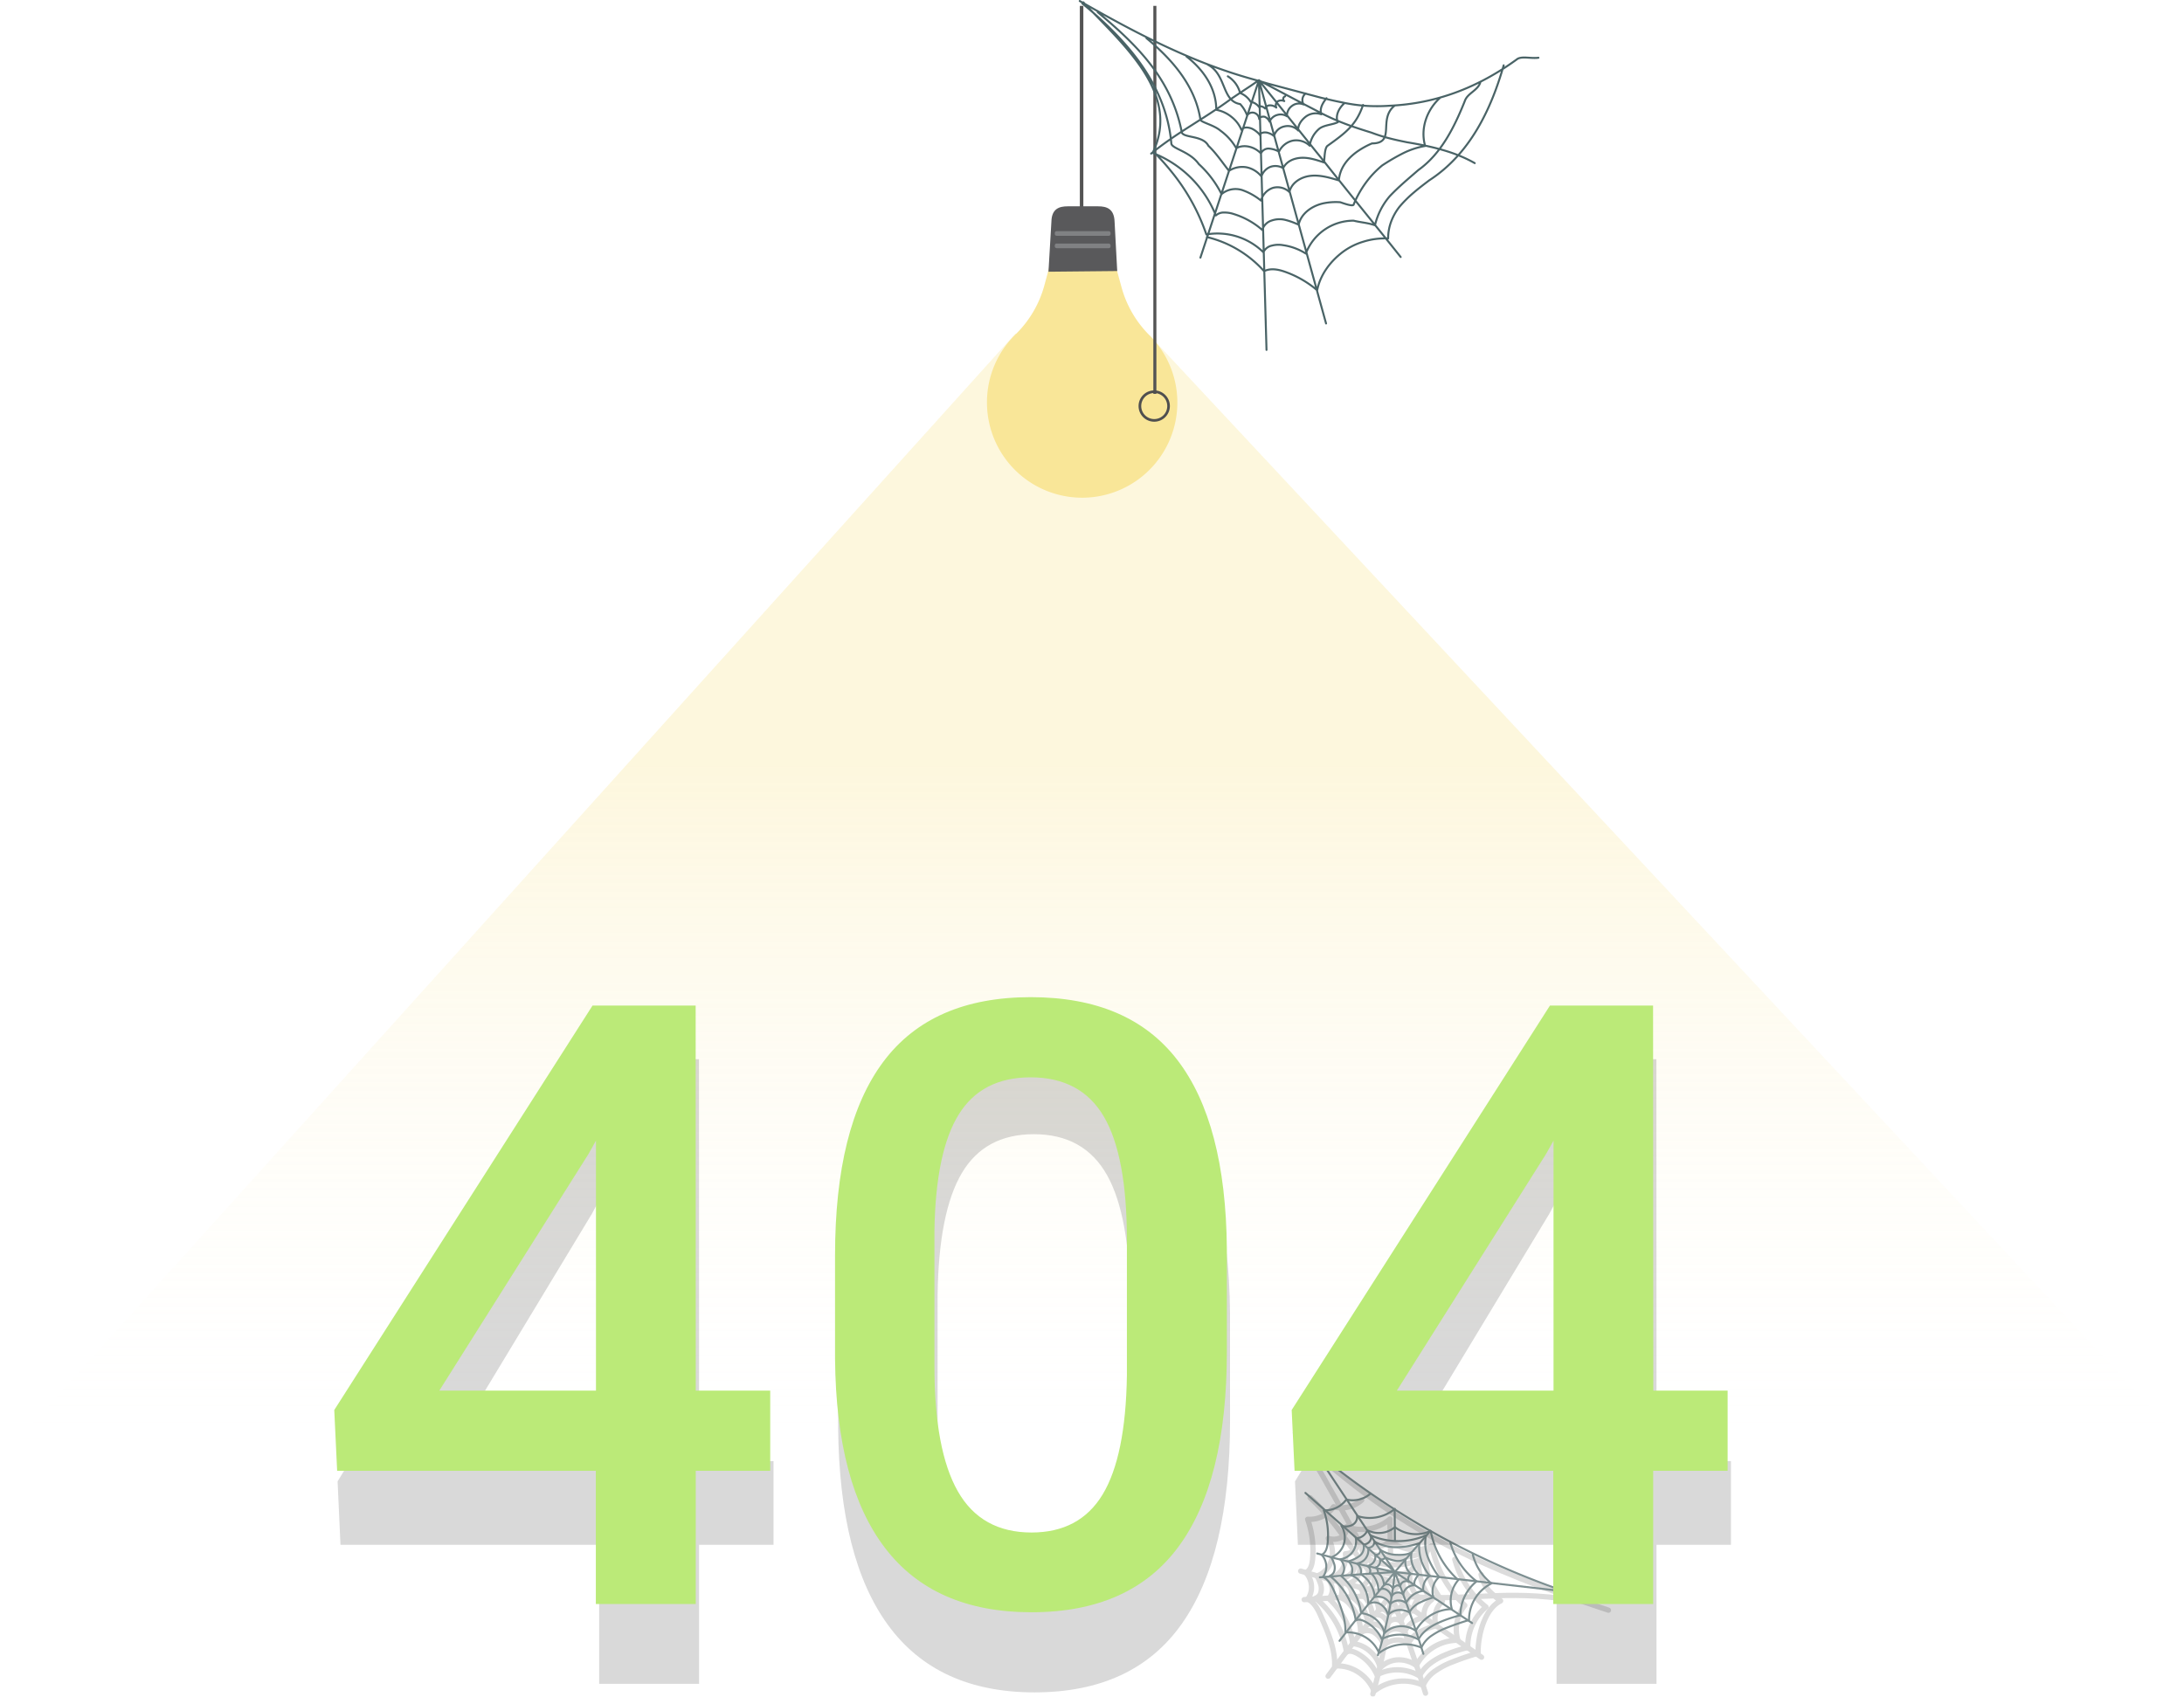 <svg xmlns="http://www.w3.org/2000/svg" xmlns:xlink="http://www.w3.org/1999/xlink" viewBox="0 0 826 641.83"><defs><style>.cls-1{fill-opacity:0.33;fill:url(#linear-gradient);}.cls-2{fill:#545454;}.cls-3{fill:#f9e698;}.cls-4{fill:#59595b;}.cls-5{fill:#808183;}.cls-6{fill:#4f4f4f;}.cls-7{opacity:0.14;}.cls-12,.cls-8,.cls-9{fill:none;stroke-linecap:round;stroke-linejoin:round;}.cls-8{stroke:#000;stroke-width:2px;}.cls-9{stroke:#7d8f91;}.cls-12,.cls-9{stroke-width:0.75px;}.cls-10{opacity:0.15;}.cls-11{fill:#bbea78;}.cls-12{stroke:#496366;}</style><linearGradient id="linear-gradient" x1="413" y1="552.22" x2="413" y2="126.22" gradientUnits="userSpaceOnUse"><stop offset="0" stop-color="#fff" stop-opacity="0"/><stop offset="0.62" stop-color="#f9e698"/></linearGradient></defs><title>404</title><g id="Layer_2" data-name="Layer 2"><g id="Layer_1-2" data-name="Layer 1"><g id="bulb"><polygon class="cls-1" points="826 545.93 0 552.22 384 126.22 435 127.12 826 545.93"/><rect class="cls-2" x="408.41" y="2.22" width="1.33" height="96.62" transform="translate(818.14 101.06) rotate(180)"/><path class="cls-3" d="M373.28,152.24a36,36,0,1,0,61.46-25.41,40.81,40.81,0,0,1-10.57-18.15L421.26,98H397.68l-2.75,10.16A40.91,40.91,0,0,1,384,126.58,35.86,35.86,0,0,0,373.28,152.24Z"/><path class="cls-4" d="M403.81,78.05h11.5c3.26,0,6.05.92,6.23,5.77l1,18.71-26,.26,1.11-19C397.77,79,400.55,78.05,403.81,78.05Z"/><rect class="cls-5" x="398.92" y="87.44" width="21.11" height="1.76" rx="0.67"/><rect class="cls-5" x="398.92" y="92.13" width="21.11" height="1.76" rx="0.67"/><rect class="cls-2" x="436.2" y="2.22" width="1.15" height="146.79"/><path class="cls-6" d="M436.53,148.69a4.92,4.92,0,1,1-4.91,4.92,4.92,4.92,0,0,1,4.91-4.92m0-1a5.92,5.92,0,1,0,5.92,5.92,5.91,5.91,0,0,0-5.92-5.92Z"/></g><g class="cls-7"><path class="cls-8" d="M491.85,544.59c12.06,18.55,22.18,40.12,34.25,58.67-13.25-12.15-17.37-24.57-30.62-36.71"/><path class="cls-8" d="M491.92,594.34q8.35,2.49,17.28,4.82,8.66,2.25,16.9,4.1-8,.39-16.14.87-8.41.48-16.71,1"/><path class="cls-8" d="M502.29,634.09q11.19-15.18,23.81-30.83,7.7-9.51,15.33-18.43"/><path class="cls-8" d="M519.22,640.83a189.89,189.89,0,0,0,6.88-37.57q3.51,9.12,6.93,18.87,3.29,9.4,6.12,18.39"/><path class="cls-8" d="M560.33,626.91,526.1,603.26c24.82,3.26,39.37-1.85,64.2,1.41"/><path class="cls-8" d="M491.85,544.59c37.66,34.84,68.87,48.8,116.47,64.53"/><path class="cls-8" d="M521.85,596.59a18.73,18.73,0,0,0,4.47,1.57,6,6,0,0,0,4.47-.86,7,7,0,0,0,2.39,6.86,3,3,0,0,0-1.09,1.7,2.85,2.85,0,0,0,.25,1.94,2.48,2.48,0,0,0-3.71,2.12,1.53,1.53,0,0,0-1.82-.4,3.68,3.68,0,0,0-1.49,1.31,3.36,3.36,0,0,0-1.65-1.82,2,2,0,0,0-2.19.18,9.66,9.66,0,0,0-.81-3.22,4.16,4.16,0,0,0-2.21-2.28c.22-.05.29-.34.28-.58a2.57,2.57,0,0,0-1.08-2,2.93,2.93,0,0,0,1.66-1.43,3.23,3.23,0,0,0,.2-2.27A2,2,0,0,0,521.85,596.59Z"/><path class="cls-8" d="M533.31,594.41a11.68,11.68,0,0,0,3.3,10.12,9.65,9.65,0,0,0-1.47,2.26,3.47,3.47,0,0,0-.26,2.6,4.57,4.57,0,0,0-3.25,1.07,4.66,4.66,0,0,0-1.71,3,3.21,3.21,0,0,0-2.94-.79,3,3,0,0,0-2.22,1.91,4.65,4.65,0,0,0-2.13-3.26c-1.15-.64-2.75-.74-3.56.27a12.37,12.37,0,0,0-1.71-5.79c-.54-.91-1.23-1.94-2.24-2.12a2.49,2.49,0,0,0-1.25-3.32,3.92,3.92,0,0,0,2.89-1.73,4.11,4.11,0,0,0,.6-3.35,1.72,1.72,0,0,0,1.71-.43,1.9,1.9,0,0,0,.46-1.78,13.52,13.52,0,0,0,6.92,2.41C528.86,595.56,531.24,595.63,533.31,594.41Z"/><path class="cls-8" d="M536.62,590.35a21.64,21.64,0,0,0,4.8,14.86,7,7,0,0,0-2.76,6.78,9.43,9.43,0,0,0-7.48,5.38,5.44,5.44,0,0,0-3.57-1.17,5.12,5.12,0,0,0-3.34,1.55,6.35,6.35,0,0,0-2.88-2.87,5.93,5.93,0,0,0-4-.4,13.79,13.79,0,0,0-6.24-10.43,4.91,4.91,0,0,0-1.86-4.93,5.61,5.61,0,0,0,3.95-2.36,6.23,6.23,0,0,0,.94-4.68,2.83,2.83,0,0,0,2-.84,2.61,2.61,0,0,0,.68-2,19.33,19.33,0,0,0,9.73,2.72A30,30,0,0,0,536.62,590.35Z"/><path class="cls-8" d="M539.53,586.83a18.93,18.93,0,0,0,1,10.07,38,38,0,0,0,5,8.91A8,8,0,0,0,543,610a8.53,8.53,0,0,0,.17,5,30.78,30.78,0,0,0-6.05,2.26,9.87,9.87,0,0,0-4.41,4.35,7.68,7.68,0,0,0-4.91-1.16,7.13,7.13,0,0,0-4.45,2.08,8.42,8.42,0,0,0-3.39-4.82,4.78,4.78,0,0,0-5.38-.1,15.62,15.62,0,0,0-4.35-11A7.52,7.52,0,0,0,507,604.4a5.63,5.63,0,0,0-.51-5.45,2.47,2.47,0,0,0-.89-.87,14.18,14.18,0,0,0,5-2.44,5,5,0,0,0,1.62-5.07,3.67,3.67,0,0,0,2.46-1.22,3.09,3.09,0,0,0,.73-1.44,2.24,2.24,0,0,0-.3-1.62C522.64,589.89,532.18,590.28,539.53,586.83Z"/><path class="cls-8" d="M502.11,597.11A7.76,7.76,0,0,0,507.4,594a8.58,8.58,0,0,0,1.44-6.24,5.41,5.41,0,0,0,5-3.59,10.57,10.57,0,0,0,12-1.22,15.1,15.1,0,0,0,15.71,1.94A41.62,41.62,0,0,0,554,607.28a14.5,14.5,0,0,0-2.63,13.21,17.77,17.77,0,0,0-15.7,9.58,11.13,11.13,0,0,0-7.19-2.14,9.84,9.84,0,0,0-6.47,3,12.09,12.09,0,0,0-3.85-6.22,11.36,11.36,0,0,0-6.55-2.94,28.78,28.78,0,0,0-9-17,5.22,5.22,0,0,0,1.28-3.64A6.83,6.83,0,0,0,502.11,597.11Z"/><path class="cls-8" d="M525.94,589q-.15-7-.29-14"/><path class="cls-8" d="M525.71,574.63a16.7,16.7,0,0,1-16.49,2.94,4.06,4.06,0,0,1-2.14,4.12,6.37,6.37,0,0,1-4.71.27,10.38,10.38,0,0,1,1.19,8.33,9.12,9.12,0,0,1-5.43,5.91,16.62,16.62,0,0,1,1.32,3,5.75,5.75,0,0,1,.13,3.18,3.17,3.17,0,0,1-2,2.23,33.47,33.47,0,0,1,11.68,20.34c1.36-.69,2.83-.12,4.21.64a17.2,17.2,0,0,1,7.31,8,16.5,16.5,0,0,1,16.1.41c1.72-3.34,4.6-5.43,7.86-7.12a52.77,52.77,0,0,1,10.38-3.63A19.49,19.49,0,0,1,562,607.91a34.71,34.71,0,0,1-11.79-18"/><path class="cls-8" d="M515,567.48A11.41,11.41,0,0,1,504.39,570a11.09,11.09,0,0,1-9.82,4.75,35.63,35.63,0,0,1,1.85,15.13c-.19,2-.77,4.25-2.52,5a8.28,8.28,0,0,1,2.1,5,7.72,7.72,0,0,1-1.4,5.09c2.7,1.22,4.12,4.47,5.34,7.26,2.51,5.76,5.06,11.8,4.83,18a14.5,14.5,0,0,1,8.93,2.32,15.51,15.51,0,0,1,6,7.21,18,18,0,0,1,18.55-2.2,12.51,12.51,0,0,1,4.7-5.53,29.52,29.52,0,0,1,6.53-3.38,99.12,99.12,0,0,1,9.54-3.24c-.09-7,2.55-16.86,8.52-19.8-4.1-3.32-6.16-4.78-7.39-10"/></g><path class="cls-9" d="M497,548.68q15.28,23,30.55,46l-33.84-29.93"/><path class="cls-9" d="M498.15,587.67q7.19,2,14.85,3.81c5,1.18,9.8,2.25,14.52,3.22q-6.93.43-13.93.92c-4.85.34-9.65.7-14.43,1.07"/><path class="cls-9" d="M506.61,620.72q9.82-12.79,20.91-26,6.75-8,13.45-15.57"/><path class="cls-9" d="M521.13,626.14a155.23,155.23,0,0,0,6.39-31.44c1.94,5,3.87,10.27,5.75,15.67q2.72,7.8,5.06,15.27"/><path class="cls-9" d="M556.76,614q-14.61-9.67-29.24-19.33L591.64,602"/><path class="cls-9" d="M489.33,542.08a299.48,299.48,0,0,0,111.13,62.74"/><path class="cls-9" d="M523.94,589.19a16.28,16.28,0,0,0,3.84,1.25,5.38,5.38,0,0,0,3.86-.77,5.63,5.63,0,0,0,2,5.7,2.49,2.49,0,0,0-1,1.43,2.28,2.28,0,0,0,.19,1.62,2.21,2.21,0,0,0-2.13,0,2.16,2.16,0,0,0-1.1,1.77,1.31,1.31,0,0,0-1.56-.31,3.17,3.17,0,0,0-1.3,1.11,2.73,2.73,0,0,0-1.41-1.5,1.82,1.82,0,0,0-1.88.18,7.5,7.5,0,0,0-.67-2.68,3.37,3.37,0,0,0-1.88-1.88c.2,0,.26-.28.26-.48a2.09,2.09,0,0,0-.91-1.67,2.61,2.61,0,0,0,1.45-1.22,2.58,2.58,0,0,0,.19-1.89A1.8,1.8,0,0,0,523.94,589.19Z"/><path class="cls-9" d="M533.85,587.23a9.33,9.33,0,0,0,2.72,8.4,8.67,8.67,0,0,0-1.29,1.91,2.82,2.82,0,0,0-.26,2.17,4.19,4.19,0,0,0-2.82.93,4.06,4.06,0,0,0-1.51,2.5,2.79,2.79,0,0,0-2.52-.63,2.65,2.65,0,0,0-1.94,1.62,3.75,3.75,0,0,0-1.8-2.69,2.52,2.52,0,0,0-3.07.27,9.81,9.81,0,0,0-1.4-4.81c-.46-.76-1.05-1.61-1.91-1.75a2.07,2.07,0,0,0,.08-1.6,2,2,0,0,0-1.12-1.16,3.52,3.52,0,0,0,2.52-1.47,3.42,3.42,0,0,0,.55-2.81,1.55,1.55,0,0,0,1.48-.37,1.62,1.62,0,0,0,.42-1.5,11.6,11.6,0,0,0,5.94,1.93C530,588.24,532.05,588.27,533.85,587.23Z"/><path class="cls-9" d="M536.76,583.8a17.26,17.26,0,0,0,4,12.34,6,6,0,0,0-2.46,5.7,8.4,8.4,0,0,0-6.51,4.58,4.5,4.5,0,0,0-6,.4,5.17,5.17,0,0,0-2.44-2.36,5.23,5.23,0,0,0-3.42-.28,11.08,11.08,0,0,0-5.26-8.64,3.92,3.92,0,0,0-1.54-4.09,5,5,0,0,0,3.43-2,5.14,5.14,0,0,0,.88-3.92,2.57,2.57,0,0,0,1.75-.72,2.25,2.25,0,0,0,.61-1.64,16.76,16.76,0,0,0,8.35,2.15A27.39,27.39,0,0,0,536.76,583.8Z"/><path class="cls-9" d="M539.3,580.82a15.29,15.29,0,0,0,.78,8.4,30.53,30.53,0,0,0,4.22,7.37,7.22,7.22,0,0,0-2.16,7.71,27.85,27.85,0,0,0-5.25,2,8.8,8.8,0,0,0-3.86,3.68,6.72,6.72,0,0,0-4.22-.9,6.43,6.43,0,0,0-3.86,1.79,6.83,6.83,0,0,0-2.86-4,4.24,4.24,0,0,0-4.64,0,12.52,12.52,0,0,0-3.62-9.12,6.29,6.29,0,0,0-2.83-1.82,4.53,4.53,0,0,0-.37-4.55,2,2,0,0,0-.76-.71,12.82,12.82,0,0,0,4.37-2.1,4.13,4.13,0,0,0,1.45-4.25,3.32,3.32,0,0,0,2.14-1,2.6,2.6,0,0,0,.65-1.21,1.82,1.82,0,0,0-.24-1.35A26.25,26.25,0,0,0,539.3,580.82Z"/><path class="cls-9" d="M506.9,589.86a7,7,0,0,0,4.61-2.7,7.11,7.11,0,0,0,1.31-5.23,4.83,4.83,0,0,0,4.34-3.06,9.43,9.43,0,0,0,10.4-1.16,13.27,13.27,0,0,0,13.53,1.43,33.3,33.3,0,0,0,10.44,18.58,12,12,0,0,0-2.43,11,16,16,0,0,0-13.66,8.2,9.56,9.56,0,0,0-6.18-1.7,8.85,8.85,0,0,0-5.61,2.55,10.21,10.21,0,0,0-8.86-7.52,23,23,0,0,0-7.55-14.06,4.4,4.4,0,0,0,1.14-3A5.47,5.47,0,0,0,506.9,589.86Z"/><path class="cls-9" d="M527.56,582.76q0-5.84-.08-11.67"/><path class="cls-9" d="M527.53,570.81a15,15,0,0,1-14.26,2.66,3.46,3.46,0,0,1-1.89,3.45,5.65,5.65,0,0,1-4.07.29,8.33,8.33,0,0,1,.93,6.94,8,8,0,0,1-4.75,5,13.08,13.08,0,0,1,1.09,2.45,4.61,4.61,0,0,1,.08,2.65,2.8,2.8,0,0,1-1.73,1.89A26.75,26.75,0,0,1,512.75,613c1.18-.6,2.44-.13,3.62.48a13.89,13.89,0,0,1,6.21,6.59,14.6,14.6,0,0,1,13.88.14c1.53-2.81,4-4.59,6.87-6a47.31,47.31,0,0,1,9-3.15,16.53,16.53,0,0,1,6.13-12.85,28,28,0,0,1-10-14.88"/><path class="cls-9" d="M518.35,565a10.24,10.24,0,0,1-9.15,2.26,10,10,0,0,1-8.53,4.08,28.6,28.6,0,0,1,1.42,12.61c-.19,1.66-.72,3.55-2.24,4.21a6.57,6.57,0,0,1,1.75,4.13,6.44,6.44,0,0,1-1.27,4.27c2.31,1,3.5,3.68,4.52,6,2.1,4.78,4.22,9.79,3.95,15a12.64,12.64,0,0,1,7.67,1.83,12.51,12.51,0,0,1,5.1,5.95,16.11,16.11,0,0,1,16-2.06,11.08,11.08,0,0,1,4.12-4.68,27.15,27.15,0,0,1,5.68-2.9c2.69-1.08,5.44-2,8.22-2.85a15.47,15.47,0,0,1,8.5-13.85A19.78,19.78,0,0,1,557,588"/><path class="cls-10" d="M264.4,552.74h28.15v31.65H264.4V637H226.61V584.39H128.77l-1.09-24,97.68-159.71h39Zm-97.06,0h59.27V454.05l-2.8,5.2Zm297.87-15.26q0,51-18.28,76.85t-55.61,25.89q-36.7,0-55.29-25.24T317,540.24v-40.9q0-51,18.28-76.45T391,397.41q37.17,0,55.45,24.83t18.75,74.34Zm-37.8-44.15q0-33.27-8.71-48.77T391,429.06q-18.51,0-27.22,14.69t-9.17,45.85v53.56q0,33.11,8.86,49.34t27.84,16.23q18.21,0,26.91-15t9.18-47ZM626.5,552.74h28.15v31.65H626.5V637H588.7V584.39H490.87l-1.09-24,97.68-159.71h39Zm-97.06,0H588.7V454.05l-2.79,5.2Z"/><path class="cls-11" d="M263.14,526.07H291.3V556.4H263.14v50.4H225.35V556.4H127.51l-1.09-23,97.68-153h39Zm-97,0h59.26V431.5l-2.8,5ZM464,511.45q0,48.84-18.28,73.65t-55.6,24.81q-36.72,0-55.3-24.19t-19-71.62V474.9q0-48.84,18.27-73.26t55.76-24.42q37.19,0,55.46,23.8T464,472.26Zm-37.8-42.3q0-31.89-8.71-46.74t-27.69-14.86q-18.51,0-27.22,14.08t-9.17,43.94V516.9q0,31.73,8.86,47.28t27.85,15.56q18.19,0,26.9-14.39t9.18-45Zm199.09,56.92H653.4V556.4H625.24v50.4H587.45V556.4H489.61l-1.09-23,97.68-153h39Zm-97,0h59.26V431.5l-2.8,5Z"/><path class="cls-12" d="M479,132.36q-1.44-51-2.87-102l25.39,92m56.23-60.65c-7.71-4.41-16.71-6.41-25.63-7.9-2.23-.45-4.48-.93-6.72-1.51a62.93,62.93,0,0,1-6.72-2.13c-3.2-1-6.4-2-9.56-3.2a89.45,89.45,0,0,1-9.32-4.11l-6.35-3.3-17.32-9.16,21.82,27.21c1.66,2,3.34,4.13,5,6.22C512,75.22,521,86.22,529.74,97.22M408.36.38C429,12.22,450,23.22,472.71,29.66c2.2.62,4.43,1.24,6.72,1.93L499.75,37c2.48.57,4.92,1.17,7.42,1.65a64.23,64.23,0,0,0,10.08,1.43,69.62,69.62,0,0,0,8.17-.07C543,39.22,559,33.22,574,22.22c2-1,5,0,7.84-.38M454,97.46l22.14-67.14-3,2.07c-1.9,1.26-4.55,3-7.59,5.06C455,45.22,445,50.22,435.37,58.11m29-29.24A10.44,10.44,0,0,1,469,35.18,8.16,8.16,0,0,1,473,38.5a5,5,0,0,1,3.24,2.07l-.09-.15c.36-.53,1.79,0,2.31.63a1.89,1.89,0,0,1,1.72-1.19,3.65,3.65,0,0,1,2.52.84,2,2,0,0,1,.43-2.29,2.68,2.68,0,0,1,2.58-.17,1.05,1.05,0,0,1,.33-1.81m-29.28-12c7.2,3.78,5.2,13.78,12.28,14.94a13.08,13.08,0,0,1,2.64,4.31,2.35,2.35,0,0,1,2.65-1,2.69,2.69,0,0,1,1.91,2.36c.11-.83,1.45-1.09,2.23-.8a3.66,3.66,0,0,1,1.69,1.78A4.4,4.4,0,0,1,483,43.51a4.45,4.45,0,0,1,3.74.48,4.61,4.61,0,0,1,2-4,4.3,4.3,0,0,1,4.32-.44,3.13,3.13,0,0,1,.77-4.19m-45.1-14C455,26.22,460,33.22,460,41.54a12.88,12.88,0,0,1,5.77,2.69,12.19,12.19,0,0,1,3.75,4.9c.8-1.2,2.57-1,3.91-.48a9.14,9.14,0,0,1,3.32,2.71l-.24-.22c.22-1,1.54-1.14,2.56-1a6.28,6.28,0,0,1,2.76,1.33,5.16,5.16,0,0,1,3.88-3.63A5.45,5.45,0,0,1,491,49.38c-.21-2.05,1.22-4,2.86-5.26a6.23,6.23,0,0,1,5.88-.87c-.71-2,.29-4,1.94-6.1M433.59,14.44C443,22.22,452,32.22,454,45.22c0,1,5,2,7.56,4.19a21.41,21.41,0,0,1,6,6.65c3-1.62,7-.51,9.34,2A3.12,3.12,0,0,1,480,56.21a9.24,9.24,0,0,1,3.72,1.16A7.6,7.6,0,0,1,489,53.19a7.36,7.36,0,0,1,6.34,1.94,10.4,10.4,0,0,1,3.7-6.5C501,47.22,504,47.22,506,46.22c-1-2,0-5,2.5-7.21M415.18,4.62C429,16.22,443,29.22,447,50.22c1,2,8,1,10,4.9,3,2.85,5.27,6.31,7.8,9.51a9.3,9.3,0,0,1,6.5-1.37,9.68,9.68,0,0,1,5.78,3.5,5.76,5.76,0,0,1,3.35-3.62,5.66,5.66,0,0,1,4.86.47c1.27-2.6,4.12-3.81,7-3.92s5.71.85,8.47,1.77c.23-2.24.23-5.24,1.23-6.24,7-5,11-8,13.52-15.52M409.33,1.3C425,14.22,441,31.22,443,54.22c0,2,7,3,10.38,7.83A39.1,39.1,0,0,1,462,73.44a8.23,8.23,0,0,1,7.77-1.55,24.07,24.07,0,0,1,7.16,4,6.86,6.86,0,0,1,4.51-4.82,6.5,6.5,0,0,1,6.22,1.58c.8-3.54,4.37-5.73,8-6.13s7.2.68,10.71,1.73c.35-4.53,3-8,6.61-10.68a30.94,30.94,0,0,1,5.9-3.31c9.19-.07,2.19-9.07,8.49-14.22M409.72.87C424,16.22,447,35.22,435.93,57.84a42.22,42.22,0,0,1,23.91,23.67,4.45,4.45,0,0,1,3.24-1.11,10.91,10.91,0,0,1,3.62.6,29.5,29.5,0,0,1,10.71,6,5.27,5.27,0,0,1,3.5-3.56,9.08,9.08,0,0,1,5.24-.24,27.11,27.11,0,0,1,5,1.82c.91-4.26,5-7.11,9.26-8.08a23.07,23.07,0,0,1,6.48-.44c2.12.74,5.12,1.74,5.12.74a39.09,39.09,0,0,1,4.62-8.2,35.38,35.38,0,0,1,6.14-6.47A78.47,78.47,0,0,1,530.6,58,30.48,30.48,0,0,1,539,55.22c-2-7,1-14,5.58-18.16M436.52,57.62c2.24,2.28,4.35,4.62,6.33,7.07a77.15,77.15,0,0,1,13.4,24,24.83,24.83,0,0,1,21.58,6.75A4.53,4.53,0,0,1,481,92.92a9.87,9.87,0,0,1,4.26-.17,21.69,21.69,0,0,1,8.61,3.18,19.26,19.26,0,0,1,18.07-12.45c3.08.74,5.08.74,8.08,1.74a26.12,26.12,0,0,1,5.59-11c1.74-1.83,3.54-3.53,5.36-5.15s3.66-3.18,5.45-4.74C545,58.22,550,48.22,554,38.22c1-3,5-4,5.86-7.07M456.45,89.68a42.22,42.22,0,0,1,21.62,12.9c2.32-1.1,4.79-.77,7.23,0a38.49,38.49,0,0,1,12.86,7.23C499.32,104,503,99,507.75,95.39a25.07,25.07,0,0,1,8-4A26.73,26.73,0,0,1,525,90.22a18.25,18.25,0,0,1,1.16-6.45,21.42,21.42,0,0,1,3.1-5.51,46,46,0,0,1,5.41-5.4c1.9-1.63,3.88-3.13,5.86-4.63,15.47-10,23.47-27,28.17-43.52"/></g></g></svg>